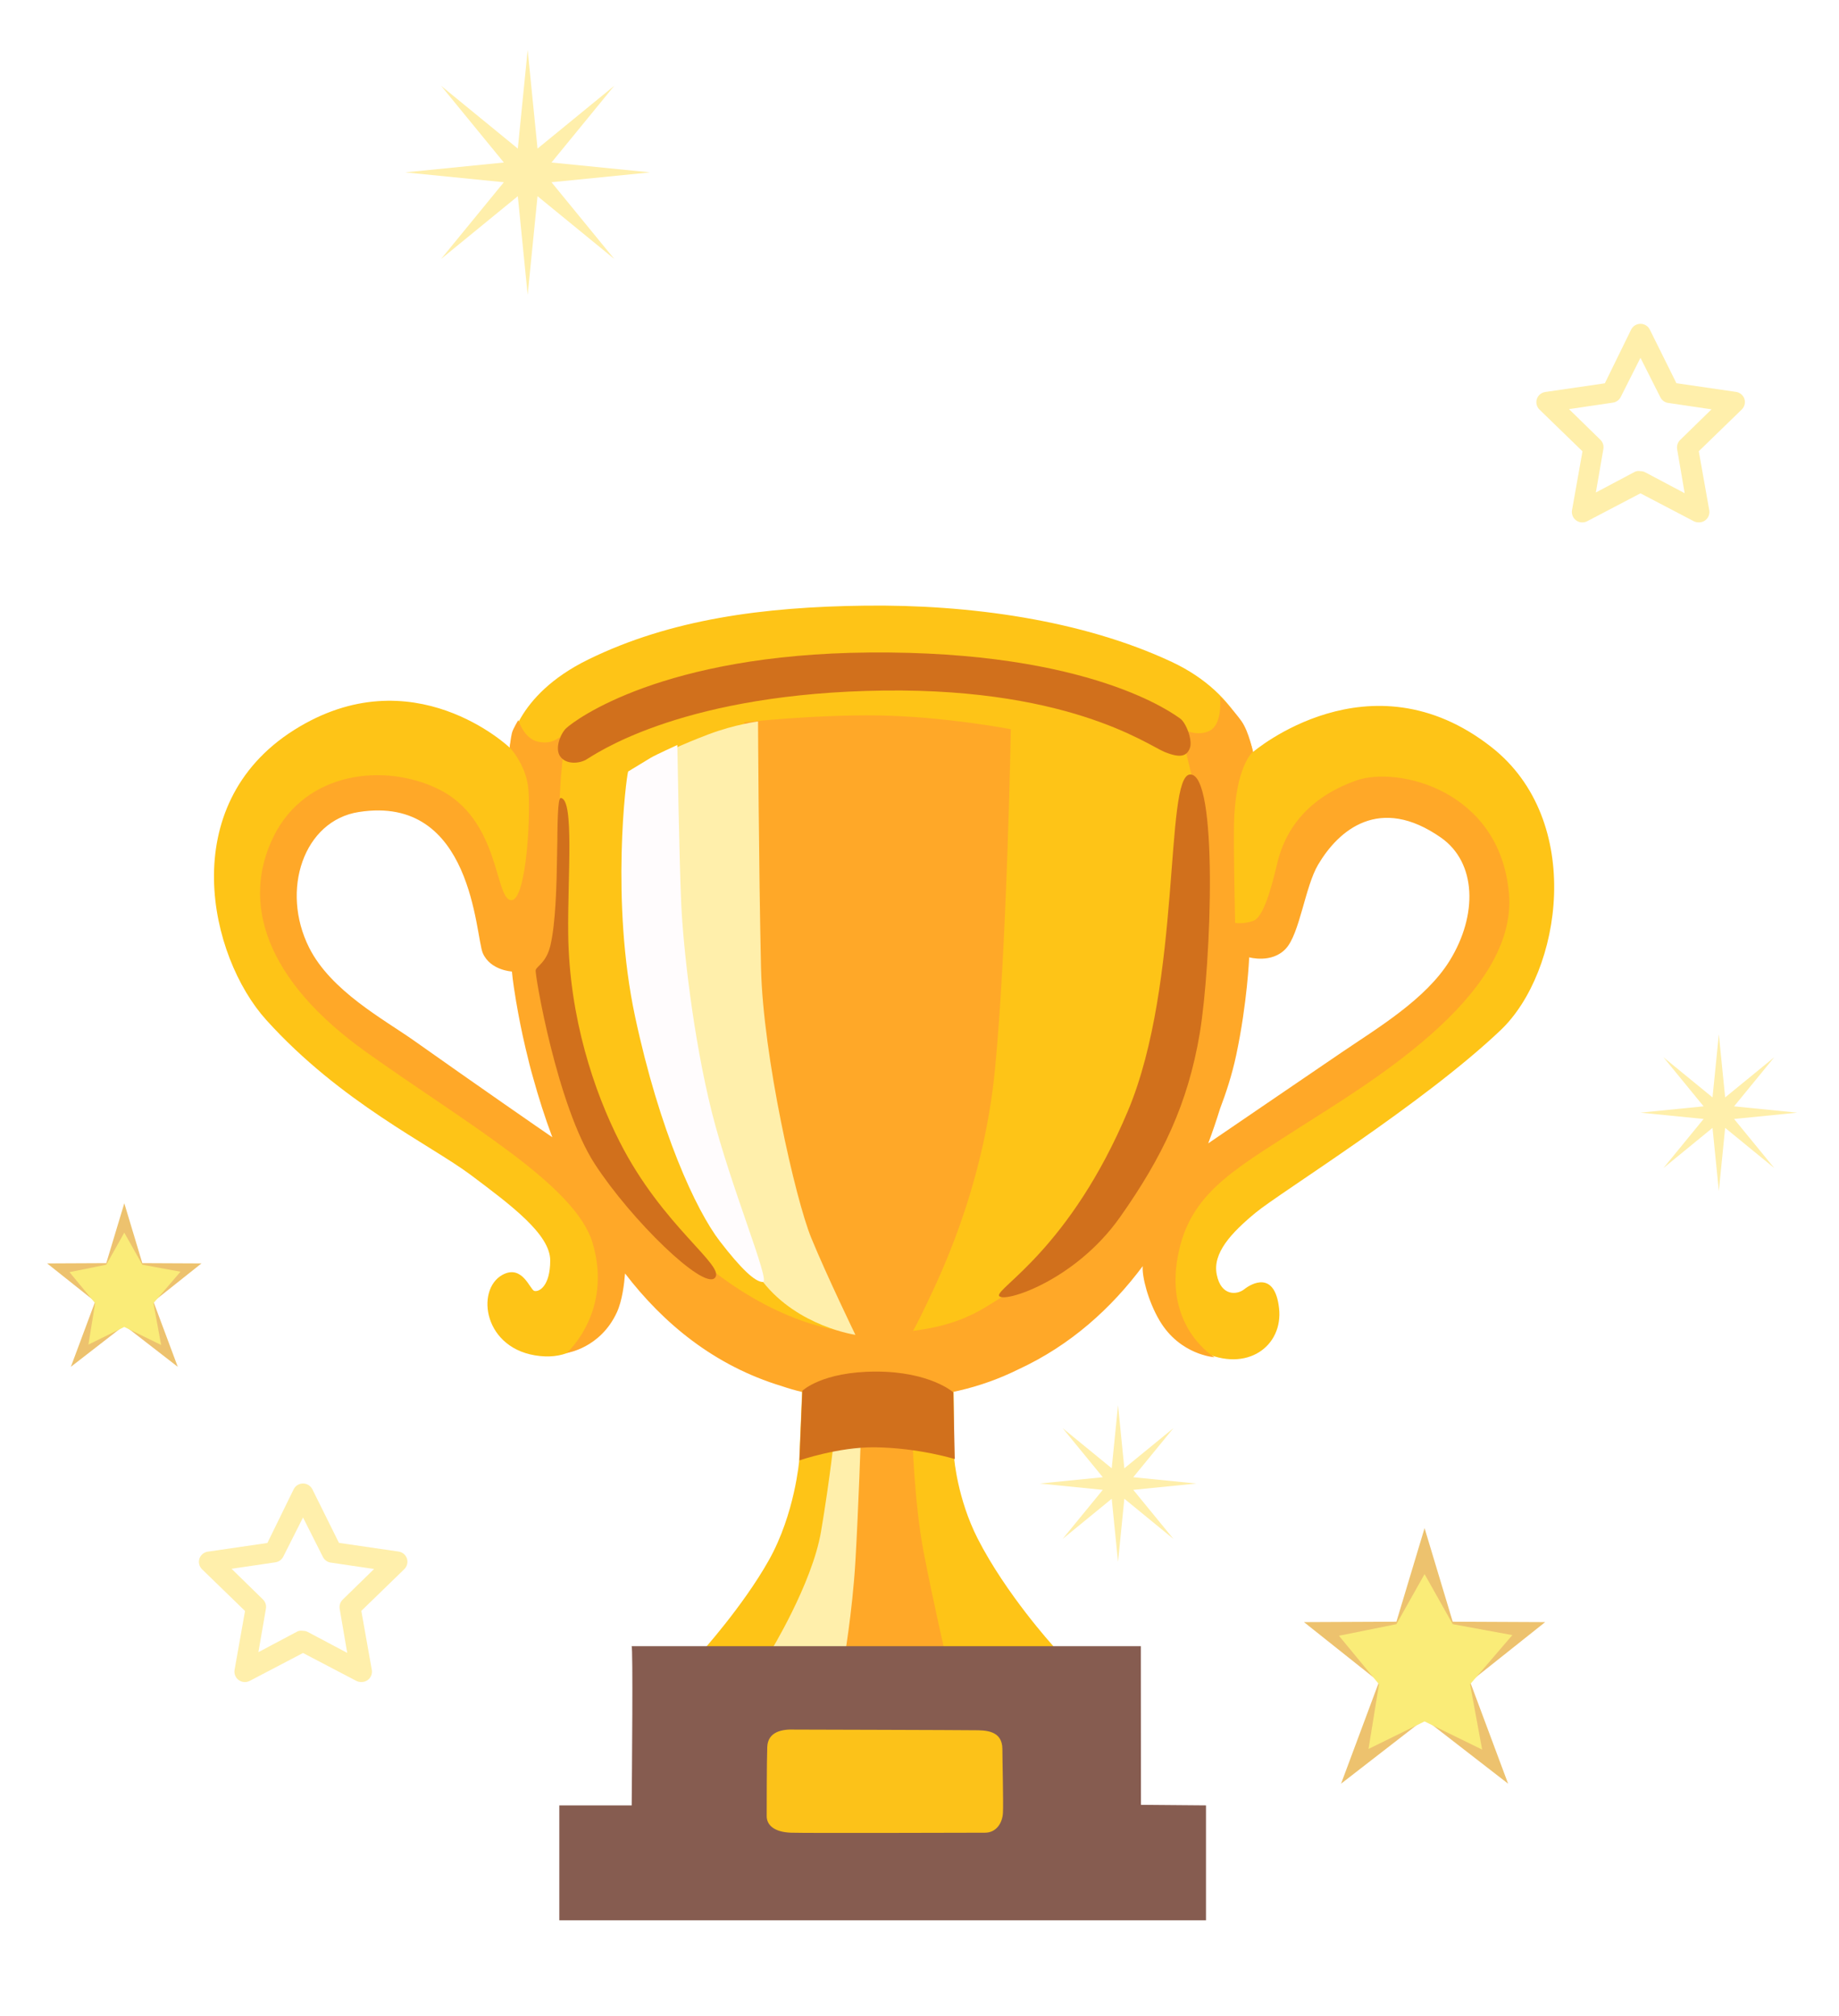 <svg width="176" height="193" viewBox="0 0 176 193" fill="none" xmlns="http://www.w3.org/2000/svg">
    <g filter="url(#filter0_d)">
        <path
            d="M120.19 112.059C122.549 110.115 136.17 101.689 143.629 94.592C149.451 89.046 151.704 74.564 142.747 67.519C131.102 58.371 119.925 67.976 119.925 67.976C119.925 67.976 118.947 62.547 112.147 59.359C103.583 55.343 92.735 53.845 82.758 53.972C73.09 54.089 64.186 55.258 56.281 59.136C49.205 62.611 48.779 67.562 48.779 67.562C48.779 67.562 39.493 58.69 28.114 65.894C16.745 73.108 20.007 87.558 25.479 93.625C32.608 101.53 41.172 105.557 45.061 108.468C48.939 111.379 52.658 114.152 52.658 116.649C52.658 119.146 51.553 119.699 51.128 119.56C50.713 119.422 49.98 116.989 48.078 118.03C45.486 119.465 46.272 125.245 51.68 125.797C56.918 126.339 57.917 120.804 57.917 120.804L58.746 115.395L67.341 121.356L76.766 129.123L76.49 135.774C76.49 135.774 76.075 140.906 73.578 145.347C71.081 149.789 67.065 154.219 67.065 154.219L66.938 158.235L101.883 157.407L100.778 153.529C100.778 153.529 96.273 148.577 93.564 143.265C91.63 139.461 91.322 135.625 91.322 135.625L91.237 126.084L109.374 114.97C109.374 114.97 111.318 116.5 111.042 117.053C110.766 117.605 110.702 123.269 115.058 125.372C119.361 127.455 122.825 124.82 122.411 121.207C121.996 117.605 119.776 118.849 119.085 119.401C118.395 119.954 116.865 120.092 116.45 118.009C116.025 115.948 117.831 114.004 120.19 112.059ZM30.908 92.445L26.754 79.802L31.779 73.225L37.411 71.578C37.411 71.578 44.604 76.944 44.859 77.379C45.114 77.815 49.449 86.729 49.449 86.729L55.165 107.427L30.908 92.445ZM112.572 109.074C112.657 108.638 117.938 86.899 117.938 86.899C117.938 86.644 121.656 84.912 121.656 84.562C121.656 84.211 128.414 73.214 128.414 73.214L139.676 73.65L142.014 84.817L136.383 94.082C136.393 94.092 112.487 109.499 112.572 109.074Z"
            fill="#FEC417" />
        <path
            d="M144.415 81.555C143.587 71.652 133.79 69.283 129.764 70.717C125.737 72.152 123.123 74.84 122.23 78.665C121.508 81.757 120.785 83.818 119.957 84.137C119.043 84.477 118.204 84.339 118.204 84.339C118.204 84.339 118.055 77.645 118.097 74.946C118.204 69.379 119.904 67.955 119.904 67.955C119.904 67.955 119.542 66.074 118.82 65.033C118.097 64.002 116.759 62.664 116.759 62.664C116.759 62.664 117.067 65.341 115.728 65.968C114.389 66.595 112.944 65.66 112.944 65.66L114.283 71.227C114.283 71.227 112.115 98.98 111.914 99.596C111.712 100.212 103.562 114.344 103.562 114.344C103.562 114.344 98.813 118.785 96.55 119.815C94.276 120.846 92.321 123.534 83.555 123.63C74.79 123.736 67.257 116.819 67.257 116.819L59.724 109.594L54.156 93.189L53.327 76.476L53.678 70.399L53.922 67.859L53.529 66.574C53.529 66.574 52.807 67.296 51.468 66.988C50.129 66.68 49.608 64.927 49.608 64.927C49.608 64.927 49.088 65.755 48.992 66.17C48.886 66.584 48.78 67.54 48.78 67.54C48.78 67.54 50.225 69.06 50.533 71.227C50.841 73.395 50.427 82.373 48.886 82.16C47.335 81.959 47.845 74.425 41.969 71.535C36.88 69.028 29.283 69.782 26.18 76.072C23.088 82.362 25.352 89.789 35.052 96.706C44.753 103.623 55.08 109.435 56.717 114.981C58.672 121.579 54.241 125.5 54.241 125.5C54.241 125.5 57.46 125.054 59.044 121.6C59.553 120.485 59.745 118.859 59.819 117.892C63.485 122.674 68.362 126.722 74.822 128.677C77.265 129.516 80.017 129.941 83.842 129.941C84.395 129.941 84.937 129.92 85.478 129.899C89.952 129.739 93.777 128.9 97.485 127.062C102.489 124.745 106.367 121.207 109.364 117.191C109.279 118.147 109.863 120.527 110.979 122.408C112.934 125.712 116.238 125.914 116.238 125.914C116.238 125.914 111.701 123.237 112.625 116.84C113.55 110.444 117.779 108.17 124.175 104.048C130.592 99.915 145.234 91.457 144.415 81.555ZM39.6 95.591C36.72 93.561 31.674 90.852 29.591 86.719C26.818 81.204 29.07 74.542 34.34 73.724C45.284 72.003 45.486 85.592 46.209 87.239C46.931 88.886 48.992 88.992 48.992 88.992C48.992 88.992 49.067 89.906 49.364 91.67C49.375 91.723 49.385 91.766 49.385 91.819L49.417 91.978C49.619 93.179 49.906 94.677 50.31 96.387L50.342 96.515C50.565 97.482 50.798 98.395 51.043 99.235C51.532 100.999 52.127 102.9 52.86 104.855C51.797 104.133 45.709 99.915 39.6 95.591ZM138.742 87.951C136.457 91.649 131.835 94.4 128.425 96.717C124.026 99.702 117.481 104.186 115.632 105.44C116.057 104.314 116.429 103.198 116.769 102.104C117.322 100.659 117.906 98.895 118.31 96.993C119.372 91.999 119.553 87.632 119.553 87.632C119.553 87.632 121.72 88.249 123.059 86.804C124.398 85.359 124.897 80.875 126.151 78.76C128.106 75.456 132.027 72.056 137.913 76.179C141.313 78.569 141.44 83.574 138.742 87.951Z"
            fill="#FFA828" />
        <path
            d="M81.302 133.267L87.306 133.192C87.306 133.192 87.465 139.748 88.411 144.636C89.356 149.534 90.621 154.974 90.621 154.974C90.621 154.974 78.391 159.075 78.466 154.655C78.54 150.235 80.357 141.629 80.357 141.629C80.357 141.629 81.462 131.376 81.302 133.267Z"
            fill="#FFA828" />
        <path
            d="M71.23 65.139C71.23 65.139 77.913 64.385 84.128 64.481C90.344 64.576 96.74 65.798 96.74 65.798C96.74 65.798 96.368 86.602 95.231 98.279C94.105 109.956 89.685 118.7 88.506 121.176C87.369 123.577 86.54 124.862 86.54 124.862L80.548 124.161L70.188 103.357L71.23 65.139Z"
            fill="#FFA828" />
        <path
            d="M63.229 68.252C63.229 68.252 65.11 67.307 67.841 66.276C70.316 65.341 72.547 65.054 72.547 65.054C72.547 65.054 72.611 78.846 72.834 88.684C73.026 97.067 76.128 110.805 77.637 114.482C79.146 118.158 81.866 123.768 81.866 123.768C81.866 123.768 76.394 122.982 73.026 118.71C71.251 116.458 62.953 99.033 62.666 87.547C62.379 76.062 63.506 67.966 63.229 68.252Z"
            fill="#FFEFAB" />
        <path
            d="M60.116 69.846C59.925 70.409 58.427 82.278 60.775 93.285C63.123 104.292 66.598 111.826 68.893 114.811C70.933 117.457 72.261 118.711 73.015 118.711C73.769 118.711 69.913 109.584 68.117 102.422C66.332 95.272 65.386 86.698 65.195 82.469C65.004 78.229 64.823 67.307 64.823 67.307C64.823 67.307 62.751 68.252 62.284 68.529C61.816 68.816 60.116 69.846 60.116 69.846Z"
            fill="#FFFCFD" />
        <path
            d="M73.674 154.198C73.674 154.198 77.722 147.611 78.572 142.617C79.422 137.623 79.889 133.203 79.889 133.203L82.397 133.309C82.397 133.309 82.152 140.545 81.865 145.443C81.579 150.341 80.739 155.144 80.739 155.144L73.674 154.198Z"
            fill="#FFEFAB" />
        <path
            d="M76.787 129.123C76.787 129.123 78.667 127.285 83.842 127.285C89.016 127.285 91.237 129.272 91.237 129.272L91.375 135.658C91.375 135.658 87.932 134.585 83.746 134.531C80.261 134.489 76.51 135.785 76.51 135.785L76.787 129.123Z"
            fill="#D1701C" />
        <path
            d="M54.187 65.703C55.059 64.895 63.41 58.626 83.183 58.456C104.454 58.265 112.434 64.428 112.933 64.768C113.496 65.139 114.155 66.84 113.879 67.594C113.592 68.348 113.029 68.624 111.435 67.966C109.831 67.307 101.926 61.538 82.907 62.133C64.642 62.696 56.897 68.253 56.079 68.72C55.42 69.092 54.198 69.188 53.635 68.433C53.061 67.689 53.624 66.234 54.187 65.703Z"
            fill="#D1701C" />
        <path
            d="M113.879 70.133C111.435 70.324 113.125 90.002 107.95 102.327C102.404 115.512 95.328 119.274 95.615 120.028C95.902 120.782 102.829 118.689 107.196 112.495C111.244 106.757 113.688 101.668 114.825 94.889C115.94 88.111 116.599 69.921 113.879 70.133Z"
            fill="#D1701C" />
        <path
            d="M53.667 72.385C53.051 72.354 53.678 82.171 52.679 86.485C52.296 88.142 51.361 88.482 51.266 88.854C51.17 89.226 53.316 101.859 56.918 107.405C60.403 112.771 67.278 119.454 68.404 118.328C69.53 117.202 63.41 113.43 59.277 105.238C56.897 100.542 54.474 93.466 54.379 85.369C54.315 80.014 54.984 72.46 53.667 72.385Z"
            fill="#D1701C" />
        <path
            d="M109.193 168.754L109.182 153.571H60.446C60.594 153.571 60.477 165.917 60.456 168.807H53.529V179.804H115.419V168.807L109.193 168.754Z"
            fill="#865C50" />
        <path
            d="M76.064 161.551C74.863 161.497 73.482 161.742 73.429 163.229C73.376 164.717 73.376 169.02 73.376 169.838C73.376 170.656 74.045 171.368 75.724 171.421C77.403 171.474 93.16 171.421 94.265 171.421C95.37 171.421 95.943 170.465 95.986 169.509C96.039 168.552 95.933 164.526 95.933 163.431C95.933 161.614 94.307 161.614 93.202 161.614C92.012 161.593 76.064 161.551 76.064 161.551Z"
            fill="#FCC219" />
        <path
            d="M108.458 138.604L114.5 138L108.458 137.396L112.304 132.697L107.604 136.542L107 130.5L106.396 136.542L101.697 132.697L105.542 137.396L99.5 138L105.542 138.604L101.697 143.303L106.396 139.458L107 145.5L107.604 139.458L112.304 143.303L108.458 138.604Z"
            fill="#FFEFAB" />
        <path
            d="M34.56 157C34.4 157.001 34.242 156.963 34.1 156.89L29 154.22L23.9 156.89C23.734 156.977 23.548 157.016 23.361 157.002C23.174 156.988 22.995 156.923 22.844 156.812C22.693 156.702 22.576 156.551 22.507 156.378C22.437 156.204 22.417 156.014 22.45 155.83L23.45 150.2L19.33 146.2C19.201 146.072 19.11 145.911 19.066 145.735C19.022 145.559 19.027 145.374 19.08 145.2C19.138 145.022 19.245 144.864 19.388 144.744C19.531 144.624 19.705 144.546 19.89 144.52L25.59 143.69L28.1 138.56C28.182 138.391 28.31 138.248 28.469 138.149C28.628 138.049 28.812 137.996 29 137.996C29.188 137.996 29.372 138.049 29.531 138.149C29.69 138.248 29.818 138.391 29.9 138.56L32.44 143.68L38.14 144.51C38.325 144.536 38.499 144.614 38.642 144.734C38.785 144.854 38.892 145.012 38.95 145.19C39.003 145.364 39.008 145.549 38.964 145.725C38.92 145.901 38.829 146.062 38.7 146.19L34.58 150.19L35.58 155.82C35.616 156.007 35.597 156.201 35.526 156.378C35.455 156.556 35.335 156.709 35.18 156.82C34.999 156.947 34.781 157.01 34.56 157ZM29 152.1C29.16 152.096 29.319 152.134 29.46 152.21L33.23 154.21L32.51 150C32.482 149.839 32.494 149.674 32.544 149.519C32.595 149.364 32.683 149.223 32.8 149.11L35.8 146.18L31.6 145.56C31.446 145.529 31.301 145.462 31.178 145.365C31.055 145.268 30.956 145.143 30.89 145L29 141.25L27.11 145C27.038 145.144 26.932 145.268 26.801 145.362C26.671 145.456 26.519 145.517 26.36 145.54L22.16 146.16L25.16 149.09C25.277 149.203 25.365 149.344 25.416 149.499C25.466 149.654 25.478 149.819 25.45 149.98L24.73 154.14L28.5 152.14C28.66 152.081 28.833 152.067 29 152.1Z"
            fill="#FFEFAB" />
        <path
            d="M147.879 151.265L139.031 151.224L136.337 142.27L133.643 151.224L124.795 151.265L131.978 156.98L128.346 166.73L136.337 160.535L144.332 166.73L140.696 156.98L147.879 151.265Z"
            fill="#EDC26E" />
        <path
            d="M144.738 152.509L139.031 151.461L136.337 146.668L133.643 151.461L128.143 152.57L131.976 157.215L130.971 163.407L136.336 160.77L141.847 163.466L140.693 157.216L144.738 152.509Z"
            fill="#FAEC78" />
        <path
            d="M165.958 103.104L172 102.5L165.958 101.896L169.804 97.197L165.104 101.042L164.5 95L163.896 101.042L159.197 97.197L163.042 101.896L157 102.5L163.042 103.104L159.197 107.803L163.896 103.958L164.5 110L165.104 103.958L169.804 107.803L165.958 103.104Z"
            fill="#FFEFAB" />
        <path
            d="M52.779 13.443L62.219 12.5L52.779 11.556L58.787 4.213L51.444 10.222L50.5 0.781L49.556 10.222L42.213 4.213L48.221 11.556L38.781 12.5L48.221 13.443L42.213 20.786L49.556 14.779L50.5 24.219L51.444 14.779L58.787 20.786L52.779 13.443Z"
            fill="#FFEFAB" />
        <path
            d="M162.56 46C162.4 46.001 162.242 45.963 162.1 45.89L157 43.22L151.9 45.89C151.734 45.977 151.548 46.016 151.361 46.002C151.174 45.988 150.995 45.923 150.844 45.812C150.693 45.702 150.576 45.551 150.507 45.378C150.437 45.204 150.417 45.014 150.45 44.83L151.45 39.2L147.33 35.2C147.201 35.072 147.11 34.911 147.066 34.735C147.022 34.559 147.027 34.374 147.08 34.2C147.138 34.022 147.245 33.864 147.388 33.744C147.531 33.624 147.705 33.546 147.89 33.52L153.59 32.69L156.1 27.56C156.182 27.391 156.31 27.248 156.469 27.149C156.628 27.049 156.812 26.996 157 26.996C157.188 26.996 157.372 27.049 157.531 27.149C157.69 27.248 157.818 27.391 157.9 27.56L160.44 32.68L166.14 33.51C166.325 33.536 166.499 33.614 166.642 33.734C166.785 33.854 166.892 34.012 166.95 34.19C167.003 34.364 167.008 34.548 166.964 34.725C166.92 34.901 166.829 35.062 166.7 35.19L162.58 39.19L163.58 44.82C163.616 45.008 163.597 45.201 163.526 45.378C163.455 45.556 163.335 45.709 163.18 45.82C162.999 45.947 162.781 46.01 162.56 46ZM157 41.1C157.16 41.096 157.319 41.134 157.46 41.21L161.23 43.21L160.51 39C160.482 38.839 160.494 38.674 160.544 38.519C160.595 38.364 160.683 38.223 160.8 38.11L163.8 35.18L159.6 34.56C159.446 34.529 159.301 34.462 159.178 34.365C159.055 34.267 158.956 34.142 158.89 34L157 30.25L155.11 34C155.038 34.144 154.932 34.268 154.801 34.362C154.671 34.456 154.519 34.517 154.36 34.54L150.16 35.16L153.16 38.09C153.277 38.203 153.365 38.344 153.416 38.499C153.466 38.654 153.478 38.819 153.45 38.98L152.73 43.14L156.5 41.14C156.66 41.081 156.833 41.067 157 41.1Z"
            fill="#FFEFAB" />
        <path
            d="M19.282 116.93L13.62 116.903L11.896 111.173L10.171 116.903L4.509 116.93L9.106 120.588L6.782 126.828L11.896 122.863L17.012 126.828L14.685 120.588L19.282 116.93Z"
            fill="#EDC26E" />
        <path
            d="M17.273 117.726L13.62 117.055L11.896 113.987L10.171 117.055L6.651 117.765L9.105 120.738L8.462 124.7L11.895 123.012L15.422 124.738L14.684 120.738L17.273 117.726Z"
            fill="#FAEC78" />
    </g>
    <defs>
        <filter id="filter0_d" x="0" y="0" width="176" height="193" filterUnits="userSpaceOnUse"
            color-interpolation-filters="sRGB">
            <feFlood flood-opacity="0" result="BackgroundImageFix" />
            <feColorMatrix in="SourceAlpha" type="matrix" values="0 0 0 0 0 0 0 0 0 0 0 0 0 0 0 0 0 0 127 0"
                result="hardAlpha" />
            <feOffset dy="4" />
            <feGaussianBlur stdDeviation="2" />
            <feComposite in2="hardAlpha" operator="out" />
            <feColorMatrix type="matrix" values="0 0 0 0 0 0 0 0 0 0 0 0 0 0 0 0 0 0 0.25 0" />
            <feBlend mode="normal" in2="BackgroundImageFix" result="effect1_dropShadow" />
            <feBlend mode="normal" in="SourceGraphic" in2="effect1_dropShadow" result="shape" />
        </filter>
    </defs>
</svg>
